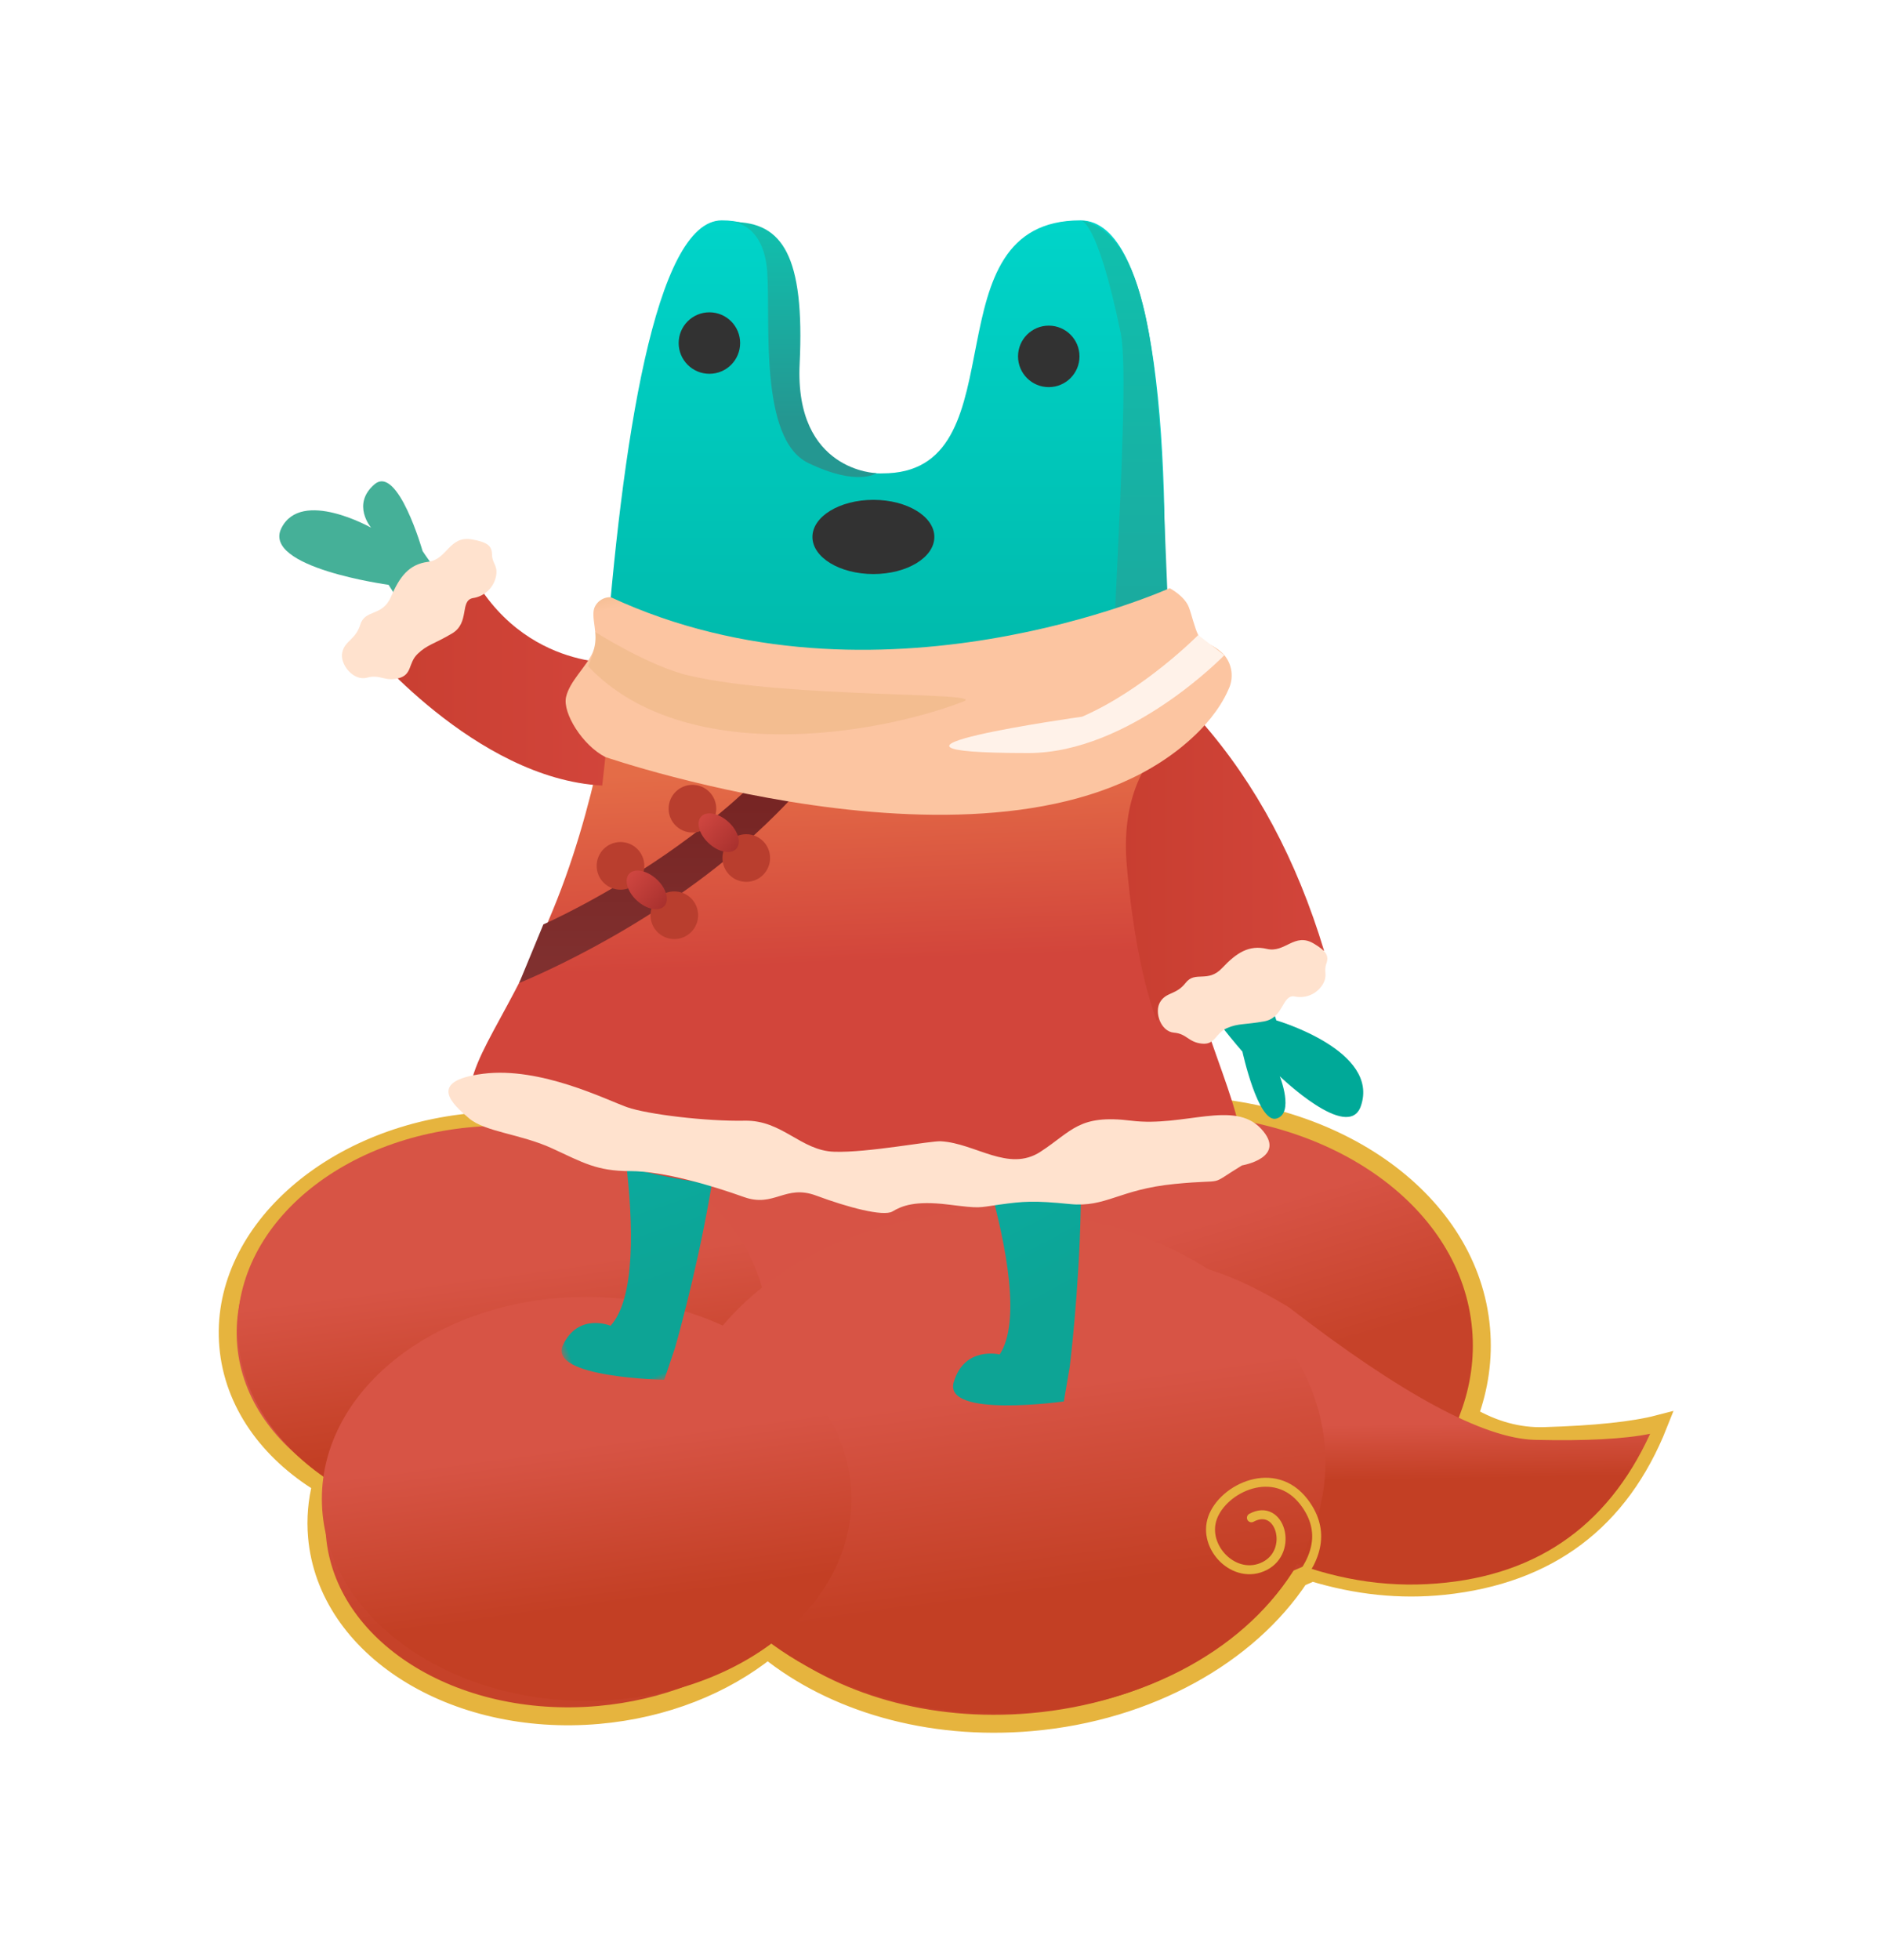 <?xml version="1.0" encoding="UTF-8"?>
<svg width="162px" height="169px" viewBox="0 0 162 169" version="1.1" xmlns="http://www.w3.org/2000/svg" xmlns:xlink="http://www.w3.org/1999/xlink">
    <!-- Generator: Sketch 61.2 (89653) - https://sketch.com -->
    <title>浮球_小蛙</title>
    <desc>Created with Sketch.</desc>
    <defs>
        <filter x="-31.2%" y="-28.7%" width="163.3%" height="158.1%" filterUnits="objectBoundingBox" id="filter-1">
            <feOffset dx="0" dy="0" in="SourceAlpha" result="shadowOffsetOuter1"></feOffset>
            <feGaussianBlur stdDeviation="10" in="shadowOffsetOuter1" result="shadowBlurOuter1"></feGaussianBlur>
            <feColorMatrix values="0 0 0 0 0   0 0 0 0 0   0 0 0 0 0  0 0 0 0.12 0" type="matrix" in="shadowBlurOuter1" result="shadowMatrixOuter1"></feColorMatrix>
            <feMerge>
                <feMergeNode in="shadowMatrixOuter1"></feMergeNode>
                <feMergeNode in="SourceGraphic"></feMergeNode>
            </feMerge>
        </filter>
        <linearGradient x1="53.714%" y1="62.442%" x2="46.736%" y2="43.884%" id="linearGradient-2">
            <stop stop-color="#C64229" offset="0%"></stop>
            <stop stop-color="#D75345" offset="100%"></stop>
        </linearGradient>
        <linearGradient x1="53.714%" y1="76.233%" x2="46.736%" y2="37.105%" id="linearGradient-3">
            <stop stop-color="#C33F24" offset="0%"></stop>
            <stop stop-color="#D75445" offset="100%"></stop>
        </linearGradient>
        <linearGradient x1="53.714%" y1="60.706%" x2="46.736%" y2="44.737%" id="linearGradient-4">
            <stop stop-color="#C33F24" offset="0%"></stop>
            <stop stop-color="#D75445" offset="100%"></stop>
        </linearGradient>
        <linearGradient x1="53.714%" y1="76.537%" x2="46.736%" y2="36.955%" id="linearGradient-5">
            <stop stop-color="#C33F24" offset="0%"></stop>
            <stop stop-color="#D75445" offset="100%"></stop>
        </linearGradient>
        <linearGradient x1="50%" y1="0%" x2="50%" y2="74.042%" id="linearGradient-6">
            <stop stop-color="#09B0A7" offset="0%"></stop>
            <stop stop-color="#0DA495" offset="100%"></stop>
        </linearGradient>
        <polygon id="path-7" points="0.21 0.223 22.117 0.223 22.117 30.073 0.21 30.073"></polygon>
        <linearGradient x1="50%" y1="0%" x2="50%" y2="74.042%" id="linearGradient-9">
            <stop stop-color="#09B0A7" offset="0%"></stop>
            <stop stop-color="#0DA495" offset="100%"></stop>
        </linearGradient>
        <linearGradient x1="0.001%" y1="50.01%" x2="99.993%" y2="50.01%" id="linearGradient-10">
            <stop stop-color="#DC5851" offset="0%"></stop>
            <stop stop-color="#E96C6B" offset="100%"></stop>
        </linearGradient>
        <linearGradient x1="-1.49%" y1="50.01%" x2="101.484%" y2="50.01%" id="linearGradient-11">
            <stop stop-color="#E7B986" offset="23%"></stop>
            <stop stop-color="#DFAA6B" offset="100%"></stop>
        </linearGradient>
        <linearGradient x1="50%" y1="0%" x2="50%" y2="74.042%" id="linearGradient-12">
            <stop stop-color="#00D4C9" offset="0%"></stop>
            <stop stop-color="#00A998" offset="100%"></stop>
        </linearGradient>
        <linearGradient x1="50%" y1="0%" x2="50%" y2="74.042%" id="linearGradient-13">
            <stop stop-color="#10C0AE" offset="0%"></stop>
            <stop stop-color="#249791" offset="100%"></stop>
        </linearGradient>
        <linearGradient x1="50%" y1="0%" x2="50%" y2="74.042%" id="linearGradient-14">
            <stop stop-color="#10C0AE" offset="0%"></stop>
            <stop stop-color="#249791" offset="100%"></stop>
        </linearGradient>
        <linearGradient x1="50%" y1="0%" x2="50%" y2="74.042%" id="linearGradient-15">
            <stop stop-color="#00D4C9" offset="0%"></stop>
            <stop stop-color="#00A998" offset="100%"></stop>
        </linearGradient>
        <linearGradient x1="-86.64%" y1="64.241%" x2="-88.839%" y2="27.652%" id="linearGradient-16">
            <stop stop-color="#D2453B" offset="0%"></stop>
            <stop stop-color="#E46C47" offset="100%"></stop>
        </linearGradient>
        <linearGradient x1="100%" y1="50.003%" x2="0%" y2="50.003%" id="linearGradient-17">
            <stop stop-color="#D2453B" offset="0%"></stop>
            <stop stop-color="#C83E30" offset="100%"></stop>
        </linearGradient>
        <linearGradient x1="100%" y1="50.003%" x2="0%" y2="50.003%" id="linearGradient-18">
            <stop stop-color="#D2453B" offset="0%"></stop>
            <stop stop-color="#C83E30" offset="100%"></stop>
        </linearGradient>
        <linearGradient x1="50%" y1="0%" x2="50%" y2="100%" id="linearGradient-19">
            <stop stop-color="#6F1B1A" offset="0%"></stop>
            <stop stop-color="#813130" offset="100%"></stop>
        </linearGradient>
        <linearGradient x1="50%" y1="0%" x2="50%" y2="100%" id="linearGradient-20">
            <stop stop-color="#CF4640" offset="0%"></stop>
            <stop stop-color="#A9312E" offset="100%"></stop>
        </linearGradient>
        <linearGradient x1="-113.225%" y1="65.893%" x2="-121.38%" y2="49.252%" id="linearGradient-21">
            <stop stop-color="#FCC5A1" offset="0%"></stop>
            <stop stop-color="#DFAA6B" offset="100%"></stop>
        </linearGradient>
        <linearGradient x1="-237.695%" y1="50.016%" x2="-137.685%" y2="50.016%" id="linearGradient-22">
            <stop stop-color="#E8BB89" stop-opacity="0" offset="7%"></stop>
            <stop stop-color="#DFAA6B" stop-opacity="0.3" offset="100%"></stop>
        </linearGradient>
    </defs>
    <g id="首頁" stroke="none" stroke-width="1" fill="none" fill-rule="evenodd">
        <g id="1-首頁" transform="translate(-1235, -809)">
            <g id="浮球" transform="translate(1241, 806)">
                <g id="浮球_小蛙" transform="translate(11, 22)">
                    <g filter="url(#filter-1)">
                        <path d="M60.677,65.791 C71.924,65.791 81.637,70.831 86.185,78.128 C100.065,79.503 110.789,88.604 110.789,99.626 C110.789,102.222 110.194,104.712 109.103,107.019 C111.109,108.436 113.207,109.208 115.395,109.335 C119.808,109.591 123.121,109.532 125.333,109.158 C121.307,117.2 114.742,121.295 105.636,121.444 C101.888,121.505 98.158,120.786 94.446,119.288 C94.073,119.421 93.696,119.548 93.315,119.669 C88.35,125.894 79.404,130.049 69.194,130.049 C60.237,130.049 52.253,126.852 47.076,121.865 C43.059,124.55 37.795,126.178 32.032,126.178 C19.419,126.178 9.194,118.379 9.194,108.759 C9.194,107.199 9.462,105.688 9.966,104.25 C5.671,101.084 3,96.643 3,91.726 C3,82.106 13.225,74.307 25.839,74.307 C29.671,74.307 33.283,75.027 36.454,76.299 C41.398,70.002 50.397,65.791 60.677,65.791 Z" id="Combined-Shape" stroke="#E6B43E" stroke-width="1.548" fill="url(#linearGradient-2)" fill-rule="nonzero" transform="translate(64.167, 97.92) rotate(-5) translate(-64.167, -97.92) "></path>
                        <ellipse id="Oval" fill="url(#linearGradient-3)" fill-rule="nonzero" cx="26.336" cy="95.489" rx="22.839" ry="17.419"></ellipse>
                        <path d="M115.066,102.039 C119.411,101.219 122.611,100.36 124.667,99.462 C122.706,108.239 117.326,113.801 108.527,116.148 C99.727,118.496 89.918,116.352 79.098,109.717 C75.82,102.865 75.346,98.125 77.673,95.496 C80.001,92.866 84.742,92.789 91.895,95.264 C102.998,100.6 110.722,102.858 115.066,102.039 Z" id="Path-5" fill="url(#linearGradient-4)" fill-rule="nonzero" transform="translate(100.445, 105.266) rotate(12) translate(-100.445, -105.266) "></path>
                        <ellipse id="Oval" fill="url(#linearGradient-5)" fill-rule="nonzero" cx="69.078" cy="107.062" rx="28.258" ry="21.677"></ellipse>
                        <ellipse id="Oval" fill="url(#linearGradient-3)" fill-rule="nonzero" cx="33.603" cy="110.239" rx="22.839" ry="17.419"></ellipse>
                        <path d="M94.644,117.698 C96.899,115.129 97.182,112.735 95.493,110.516 C92.958,107.187 88.517,109.306 87.598,111.87 C86.678,114.434 89.532,117.324 92.088,116.03 C94.644,114.737 93.437,110.516 90.95,111.87" id="Path-2" stroke="#E6B43E" stroke-width="0.774" stroke-linecap="round"></path>
                        <g id="Group-6" transform="translate(57.163, 86.751) scale(-1, 1) translate(-57.163, -86.751) translate(26.163, 67.251)">
                            <path d="M19.269,32.375 C19.269,32.375 4.213,10.977 6.413,3.61 L16.143,3.61 C16.143,3.61 18.285,25.411 24.105,28.599 C24.105,28.599 26.439,26.509 28.721,28.844 C31.003,31.179 21.116,34.771 21.116,34.771 L19.269,32.375 Z" id="Fill-1" fill="url(#linearGradient-6)" fill-rule="nonzero" transform="translate(17.628, 19.19) rotate(28) translate(-17.628, -19.19) "></path>
                            <g id="Group-5" transform="translate(38.4, 2.371)">
                                <mask id="mask-8" fill="white">
                                    <use xlink:href="#path-7"></use>
                                </mask>
                                <g id="Clip-4"></g>
                                <path d="M12.735,27.778 C12.735,27.778 -1.687,7.28 0.42,0.223 L9.741,0.223 C9.741,0.223 11.793,21.106 17.368,24.161 C17.368,24.161 19.604,22.158 21.79,24.395 C23.976,26.632 14.505,30.073 14.505,30.073 L12.735,27.778 Z" id="Fill-3" fill="url(#linearGradient-9)" fill-rule="nonzero" mask="url(#mask-8)" transform="translate(11.164, 15.148) rotate(19) translate(-11.164, -15.148) "></path>
                            </g>
                        </g>
                        <path d="M49.731,73.438 C51.799,71.326 54.815,74.287 53.524,75.985 C51.838,78.201 46.029,78.447 42.99,75.653 C41.305,74.102 42.363,71.517 42.363,71.517" id="Path" stroke="url(#linearGradient-11)" stroke-width="0.5" fill="url(#linearGradient-10)" fill-rule="nonzero" stroke-linecap="round" stroke-linejoin="round"></path>
                        <path d="M51.975,37.529 C51.975,37.529 42.922,46.434 34.268,42.208 C25.613,37.982 19.454,28.516 19.454,28.516 C19.454,28.516 17.32,21.036 15.305,22.761 C13.29,24.486 15.014,26.501 15.014,26.501 C15.014,26.501 9.009,23.109 7.28,26.525 C5.55,29.941 16.519,31.424 16.519,31.424 C16.519,31.424 26.155,47.219 36.857,49.307 C47.56,51.395 55.688,40.948 55.688,40.948 L51.975,37.529 Z" id="Path" fill="#45B098" fill-rule="nonzero"></path>
                        <path d="M33.727,76.931 C33.727,76.931 33.773,0.001 45.263,0.001 C56.753,0.001 44.761,22.539 59.639,21.802 C71.059,21.236 62.939,0.001 76.198,0.001 C89.457,0.001 81.361,78.548 77.205,83.533 C71.532,82.453 67.667,85.645 66.815,79.89 C65.119,68.462 61.771,67.689 54.34,68.125 C48.455,68.473 52.336,65.485 48.561,76.973 C45.921,84.989 43.989,79.771 41.939,79.613 C34.299,79.026 43.116,74.322 43.116,74.322 L33.727,76.931 Z" id="Path" fill="url(#linearGradient-12)" fill-rule="nonzero"></path>
                        <circle id="Oval" fill="#323232" fill-rule="nonzero" cx="73.468" cy="11.729" r="2.651"></circle>
                        <circle id="Oval" fill="#323232" fill-rule="nonzero" cx="44.194" cy="10.58" r="2.651"></circle>
                        <path d="M46.233,0.146 C46.233,0.146 48.886,0.293 49.181,4.418 C49.476,8.543 48.444,18.854 52.716,20.918 C56.988,22.981 58.608,21.797 58.608,21.797 C58.608,21.797 51.537,21.65 51.979,12.371 C52.421,3.092 50.505,0.146 46.233,0.146 Z" id="Path" fill="url(#linearGradient-13)" fill-rule="nonzero"></path>
                        <path d="M76.198,0.001 C76.198,0.001 77.61,-0.294 79.674,9.722 C80.736,14.885 77.951,46.284 77.951,72.56 C78.264,84.538 79.1,83.375 79.1,83.375 C79.1,83.375 78.514,85.403 80.796,79.468 C85.233,67.936 84.419,49.028 83.425,25.337 C82.864,11.918 81.973,1.066 76.198,0.001 Z" id="Path" fill="url(#linearGradient-14)" fill-rule="nonzero"></path>
                        <path d="M82.212,37.791 L93.102,68.983 C93.102,68.983 102.077,71.588 100.384,76.388 C99.284,79.49 93.399,73.801 93.399,73.801 C93.399,73.801 94.677,77.015 93.102,77.448 C91.527,77.882 90.174,71.676 90.174,71.676 C90.174,71.676 78.754,58.811 77.194,47.109 C76.834,44.485 82.212,37.791 82.212,37.791 Z" id="Path" fill="url(#linearGradient-15)" fill-rule="nonzero"></path>
                        <ellipse id="Oval" fill="#323232" fill-rule="nonzero" cx="58.341" cy="27.297" rx="5.258" ry="3.199"></ellipse>
                        <path d="M83.504,38.149 L59.047,38.737 L36.125,38.149 C36.125,38.149 34.948,48.729 31.065,58.544 C26.951,68.97 23.031,72.331 23.486,76.645 C23.486,76.645 36.818,83.304 48.748,83.375 C49.96,83.375 54.078,83.955 55.327,83.938 C57.662,83.907 59.184,82.398 61.571,82.264 C70.485,81.76 83.853,84.193 90.103,81.276 C90.812,76.788 85.365,68.393 85.011,59.959 C84.491,47.402 83.504,38.149 83.504,38.149 Z" id="Path" fill="url(#linearGradient-16)" fill-rule="nonzero"></path>
                        <path d="M85.393,43.223 C81.449,46.064 79.719,50.209 80.202,55.658 C80.686,61.108 81.538,65.551 82.758,68.988 L97.213,62.962 C94.857,55.157 91.334,48.578 86.645,43.223 C84.049,42.081 83.632,42.081 85.393,43.223 Z" id="Path-3" fill="url(#linearGradient-17)" fill-rule="nonzero"></path>
                        <path d="M96.742,63.017 C97.714,63.749 97.963,64.174 97.637,64.853 C97.312,65.533 97.681,65.843 97.164,66.565 C96.583,67.356 95.561,67.685 94.628,67.381 C93.55,67.078 93.513,69.108 91.795,69.238 C90.076,69.368 89.564,69.159 88.521,69.486 C87.478,69.814 87.39,70.831 86.235,70.586 C85.08,70.342 85.05,69.605 83.934,69.392 C82.819,69.178 82.41,67.441 83.041,66.631 C83.673,65.821 84.471,66.191 85.399,65.225 C86.328,64.259 87.291,65.463 88.653,64.292 C90.015,63.122 91.157,62.519 92.677,63.052 C94.197,63.584 95.193,61.855 96.742,63.017 Z" id="Path" fill="#FFE2CE" fill-rule="nonzero" transform="translate(90.258, 66.615) rotate(-6) translate(-90.258, -66.615) "></path>
                        <path d="M36.125,38.149 C36.125,38.149 26.72,38.737 22.604,28.157 L14.376,36.389 C14.376,36.389 23.972,48.165 34.948,48.733 L36.125,38.149 Z" id="Path" fill="url(#linearGradient-18)" fill-rule="nonzero"></path>
                        <path d="M29.872,60.705 C29.872,60.705 49.368,52.207 55.904,37.791 L58.341,38.418 C58.341,38.418 57.378,44.797 47.271,53.709 C38.375,61.556 27.785,65.754 27.785,65.754 L29.872,60.705 Z" id="Path" fill="url(#linearGradient-19)" fill-rule="nonzero"></path>
                        <circle id="Oval" fill="#B93E2E" fill-rule="nonzero" cx="36.525" cy="55.658" r="2.055"></circle>
                        <circle id="Oval" fill="#B93E2E" fill-rule="nonzero" cx="41.167" cy="59.915" r="2.055"></circle>
                        <path d="M90.134,81.487 C87.013,83.392 89.089,82.616 84.309,83.087 C79.529,83.557 78.413,85.132 75.289,84.818 C72.165,84.503 71.268,84.585 69.257,84.86 C67.246,85.135 67.693,85.216 64.789,84.86 C61.885,84.503 60.772,84.989 59.987,85.456 C59.201,85.922 56.117,85.099 53.416,84.092 C50.714,83.084 49.801,85.154 47.159,84.208 C44.517,83.263 40.274,81.978 37.37,81.978 C34.466,81.978 33.293,81.243 30.612,80.011 C27.93,78.779 24.852,78.603 23.473,77.435 C22.094,76.267 19.733,74.206 24.681,73.583 C29.628,72.96 35.3,75.831 37.086,76.463 C38.872,77.094 43.978,77.697 47.234,77.631 C50.49,77.565 52.058,80.211 54.96,80.308 C57.862,80.405 63.273,79.351 64.175,79.406 C67.163,79.584 70.001,82.103 72.755,80.308 C75.509,78.513 76.055,77.065 80.589,77.631 C85.123,78.196 89.446,75.814 91.778,78.317 C94.109,80.821 90.134,81.487 90.134,81.487 Z" id="Path" fill="#FFE2CE" fill-rule="nonzero"></path>
                        <path d="M23.737,27.515 C24.998,27.746 25.431,28.028 25.442,28.813 C25.453,29.598 25.948,29.719 25.798,30.63 C25.619,31.643 24.81,32.425 23.792,32.57 C22.633,32.79 23.55,34.7 21.992,35.622 C20.435,36.543 19.852,36.581 19.023,37.382 C18.193,38.182 18.583,39.161 17.386,39.48 C16.189,39.799 15.809,39.113 14.656,39.432 C13.503,39.751 12.304,38.303 12.52,37.269 C12.735,36.235 13.666,36.187 14.082,34.849 C14.497,33.512 15.978,34.189 16.722,32.467 C17.465,30.744 18.261,29.649 19.933,29.442 C21.605,29.235 21.733,27.15 23.737,27.515 Z" id="Path" fill="#FFE2CE" fill-rule="nonzero"></path>
                        <ellipse id="Oval" fill="url(#linearGradient-20)" fill-rule="nonzero" transform="translate(38.791, 57.731) rotate(-47.49) translate(-38.791, -57.731) " cx="38.791" cy="57.731" rx="1.252" ry="2.055"></ellipse>
                        <circle id="Oval" fill="#B93E2E" fill-rule="nonzero" cx="42.731" cy="50.728" r="2.055"></circle>
                        <circle id="Oval" fill="#B93E2E" fill-rule="nonzero" cx="47.373" cy="54.983" r="2.055"></circle>
                        <ellipse id="Oval" fill="url(#linearGradient-20)" fill-rule="nonzero" transform="translate(44.996, 52.798) rotate(-47.49) translate(-44.996, -52.798) " cx="44.996" cy="52.798" rx="1.252" ry="2.055"></ellipse>
                        <path d="M83.897,31.715 C83.897,31.715 58.599,43.136 35.685,32.493 C35.145,32.475 34.639,32.752 34.365,33.217 C33.808,34.117 34.805,35.769 34.129,37.261 C33.568,38.503 32.125,39.742 31.826,41.115 C31.527,42.487 33.243,45.262 35.216,46.273 C35.216,46.273 71.349,58.72 86.214,44.265 C86.667,43.825 88.172,42.32 88.988,40.409 C89.439,39.445 89.294,38.309 88.616,37.489 C87.763,36.548 86.707,36.444 86.359,35.749 C86.045,35.12 85.807,34.042 85.561,33.376 C85.187,32.379 83.897,31.715 83.897,31.715 Z" id="Path" fill="url(#linearGradient-21)" fill-rule="nonzero"></path>
                        <path d="M86.359,35.756 C86.359,35.756 81.726,40.457 76.35,42.795 C76.35,42.795 53.999,45.93 71.706,45.93 C80.459,45.93 88.616,37.492 88.616,37.492 L86.359,35.756 Z" id="Path" fill="#FFF2E9" fill-rule="nonzero" style="mix-blend-mode: multiply;"></path>
                        <path d="M34.351,35.496 C34.351,35.496 38.971,38.442 42.423,39.249 C50.967,41.245 68.331,40.631 66.109,41.487 C58.465,44.43 41.921,47.109 33.727,38.442 C33.727,38.442 34.505,36.878 34.351,35.496 Z" id="Path" fill="url(#linearGradient-22)" fill-rule="nonzero" style="mix-blend-mode: multiply;"></path>
                    </g>
                </g>
            </g>
        </g>
    </g>
</svg>